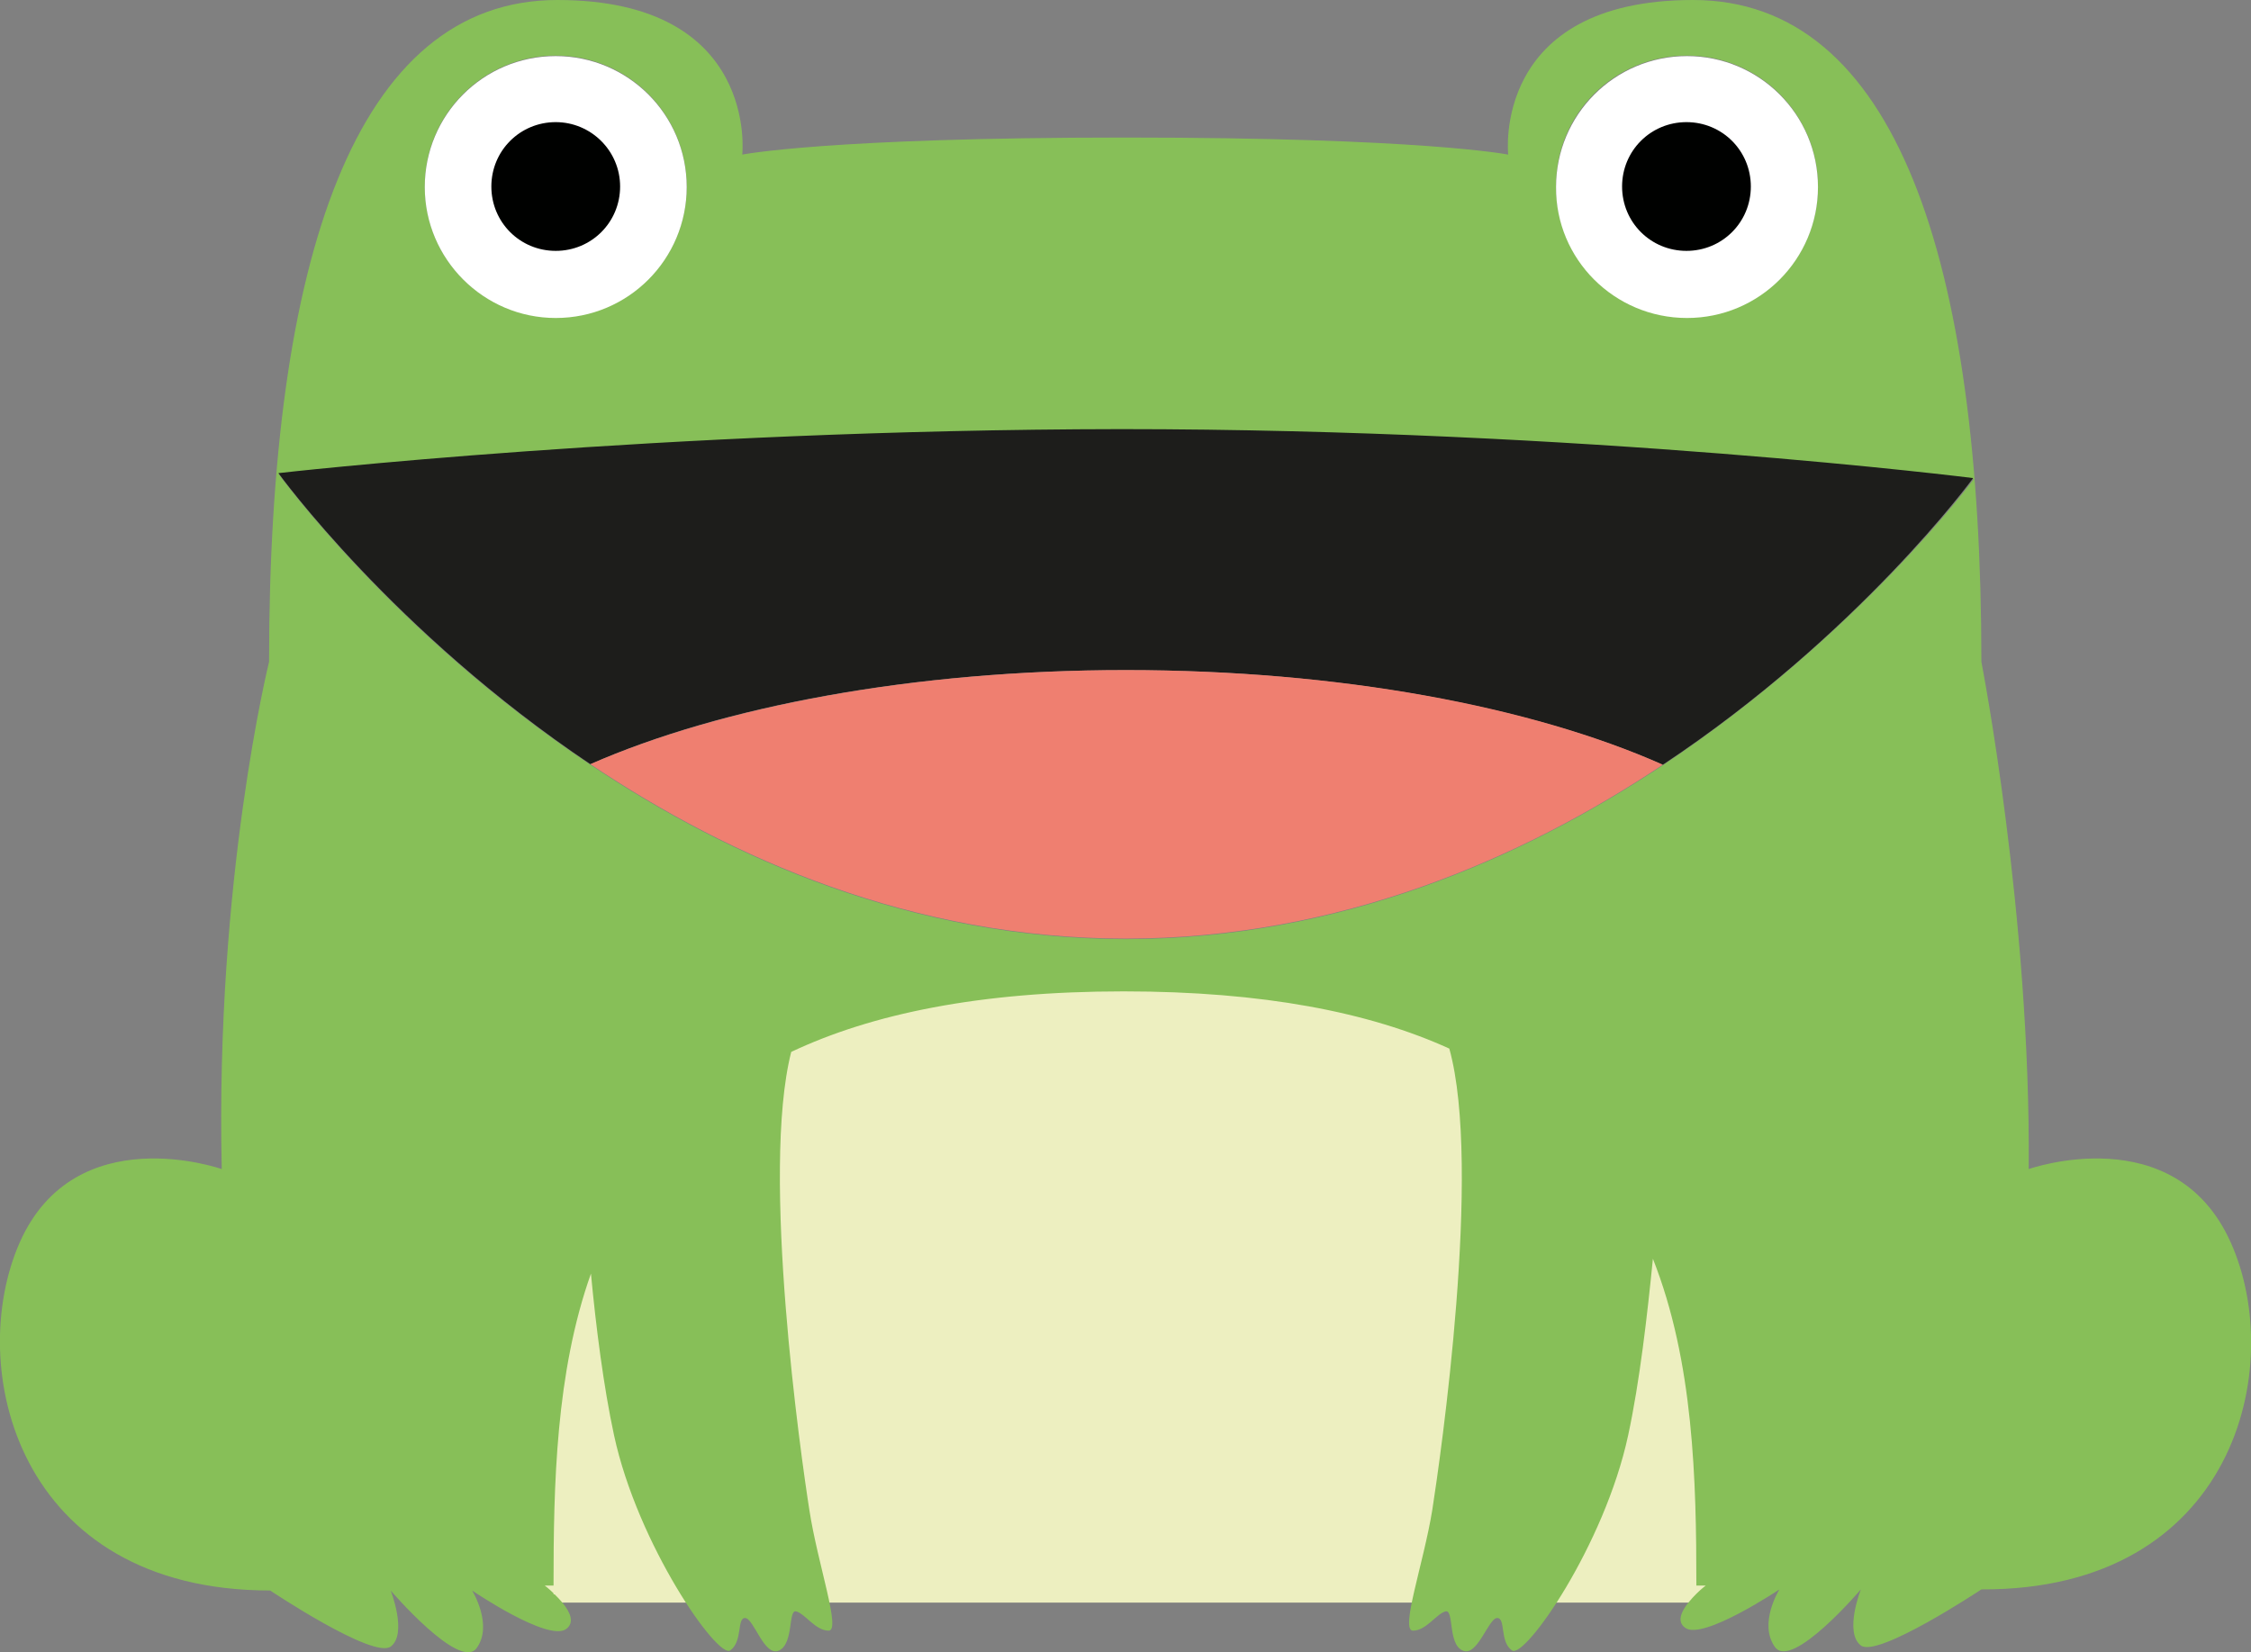 <?xml version="1.0" encoding="utf-8"?>
<!-- Generator: Adobe Illustrator 25.2.3, SVG Export Plug-In . SVG Version: 6.00 Build 0)  -->
<svg version="1.1" id="Calque_1" xmlns="http://www.w3.org/2000/svg" xmlns:xlink="http://www.w3.org/1999/xlink" x="0px" y="0px"
	 viewBox="0 0 409.1 300.3" style="enable-background:new 0 0 409.1 300.3;" xml:space="preserve">
<rect x="0" y="0" width="409.1" height="300.3" fill="#808080" stroke="none"/>
<style type="text/css">
	.st0{fill:#000100;}
	.st1{fill:#EDEFC0;}
	.st2{fill:#87BF58;}
	.st3{fill:#FFFFFF;}
	.st4{fill:#1D1D1B;}
	.st5{fill:#EF7F70;}
</style>
<g>
	<path class="st0" d="M110.4,33.9c0,5.2-4.2,9.4-9.4,9.4s-9.4-4.2-9.4-9.4s4.2-9.4,9.4-9.4S110.4,28.7,110.4,33.9z"/>
	<path class="st0" d="M316,33.9c0,5.2-4.2,9.4-9.4,9.4c-5.2,0-9.4-4.2-9.4-9.4s4.2-9.4,9.4-9.4C311.8,24.5,316,28.7,316,33.9z"/>
	<path class="st1" d="M204.6,178.8c107.1,0,109,63.7,109,112.5H96C96,242.5,97.5,178.8,204.6,178.8z"/>
	<path class="st2" d="M405.4,225.8c-10.2-22.7-36.7-13.3-36.7-13.3c0.4-46.1-8.6-92.2-8.6-92.2C360.1,47.1,344.5,0,307.7,0
		c-36.7,0-33.6,28.1-33.6,28.1S258.5,25,204.5,25s-69.6,3.1-69.6,3.1S138,0,101.3,0S48.9,47.1,48.9,120.3c0,0-9.8,39.5-8.6,92.2
		c0,0-26.6-9.4-36.7,13.3c-10,22.6-0.6,63.3,45.5,63.3c0,0,18.7,12.5,21.9,10.2c3.1-2.3,0-10.2,0-10.2s12.5,14.6,15.6,10.5
		c3.1-4.2-0.8-10.5-0.8-10.5s13.8,9.4,17.1,7c1.6-1.2,0.7-3.1-0.7-4.8c-0.4-0.5-0.9-1-1.4-1.5h-0.2c0-0.1,0-0.1,0-0.2
		c-0.8-0.8-1.6-1.4-1.6-1.4h1.6c0-18.3,0.4-38.7,6.8-56.7c0.9,9.6,2.3,20.6,4.2,29.4c4.3,19.9,18.8,40.6,21.1,39.1
		c2.3-1.6,1.2-5.9,2.7-5.9c1.6,0,3.5,7.2,6.2,5.9s1.6-7.5,3.1-7.1c1.6,0.4,3.5,3.5,5.9,3.5c2.3,0-2-12.1-3.5-21.9
		c-1.5-9.5-8.9-61.4-3.3-83.3c14.6-6.9,34.2-11,60.4-11c25.4,0,44.7,3.8,59.2,10.4c6,21.6-1.6,74.3-3.1,83.9
		c-1.6,9.8-5.9,21.9-3.5,21.9c2.4,0,4.3-3.1,5.9-3.5s0.4,5.9,3.1,7.1c2.7,1.3,4.7-5.9,6.3-5.9c1.6,0,0.4,4.3,2.7,5.9
		c2.3,1.6,16.8-19.1,21.1-39.1c2.1-9.7,3.5-22,4.5-32.1c7.4,18.7,7.9,40.2,7.9,59.4h1.7c0,0-0.8,0.6-1.7,1.5l0,0l0,0
		c-1.8,1.8-4.2,4.7-2,6.2c3.2,2.3,17.1-7,17.1-7s-3.9,6.2-0.8,10.5c3.1,4.2,15.6-10.5,15.6-10.5s-3.1,7.8,0,10.2
		c3.1,2.3,21.9-10.2,21.9-10.2C406.2,289.1,415.6,248.4,405.4,225.8z M306.6,10.1c13.2,0,23.8,10.7,23.8,23.8
		c0,13.2-10.7,23.8-23.8,23.8c-13.2,0-23.8-10.7-23.8-23.8C282.7,20.7,293.4,10.1,306.6,10.1z M101,10.1c13.2,0,23.8,10.7,23.8,23.8
		c0,13.2-10.7,23.8-23.8,23.8c-13.2,0-23.8-10.7-23.8-23.8C77.2,20.7,87.9,10.1,101,10.1z M302.2,139.1
		c-25.6,17-58.8,31.6-97.6,31.6c-38.7,0-71.8-14.6-97.3-31.7c-35.9-24-56.7-52.9-56.7-52.9s68.8-7.9,153.2-7.9s154.9,8.9,154.9,8.9
		S337.9,115.3,302.2,139.1z"/>
	<path class="st3" d="M306.6,57.8c13.2,0,23.8-10.7,23.8-23.8c0-13.2-10.7-23.8-23.8-23.8c-13.2,0-23.8,10.7-23.8,23.8
		C282.7,47.1,293.4,57.8,306.6,57.8z"/>
	<path class="st3" d="M101,57.8c13.2,0,23.8-10.7,23.8-23.8c0-13.2-10.7-23.8-23.8-23.8c-13.2,0-23.8,10.7-23.8,23.8
		C77.2,47.1,87.9,57.8,101,57.8z"/>
	<path class="st4" d="M50.6,86c0,0,20.9,28.9,56.7,52.9c23.8-10.5,58.6-17.1,97.3-17.1c38.9,0,73.8,6.7,97.6,17.2
		c35.7-23.7,56.4-52.1,56.4-52.1S288.1,78,203.7,78C119.4,78.1,50.6,86,50.6,86z"/>
	<path class="st5" d="M107.3,138.9c25.5,17.1,58.6,31.7,97.3,31.7c38.8,0,72.1-14.6,97.6-31.6c-23.8-10.6-58.7-17.2-97.6-17.2
		C165.9,121.8,131.1,128.5,107.3,138.9z"/>
	<g>
		<path class="st0" d="M112.7,33.9c0,6.5-5.2,11.7-11.7,11.7s-11.7-5.2-11.7-11.7s5.2-11.7,11.7-11.7
			C107.4,22.2,112.7,27.4,112.7,33.9z"/>
		<path class="st0" d="M318.2,33.9c0,6.5-5.2,11.7-11.7,11.7s-11.7-5.2-11.7-11.7s5.2-11.7,11.7-11.7
			C313,22.2,318.2,27.4,318.2,33.9z"/>
	</g>
</g>
</svg>

